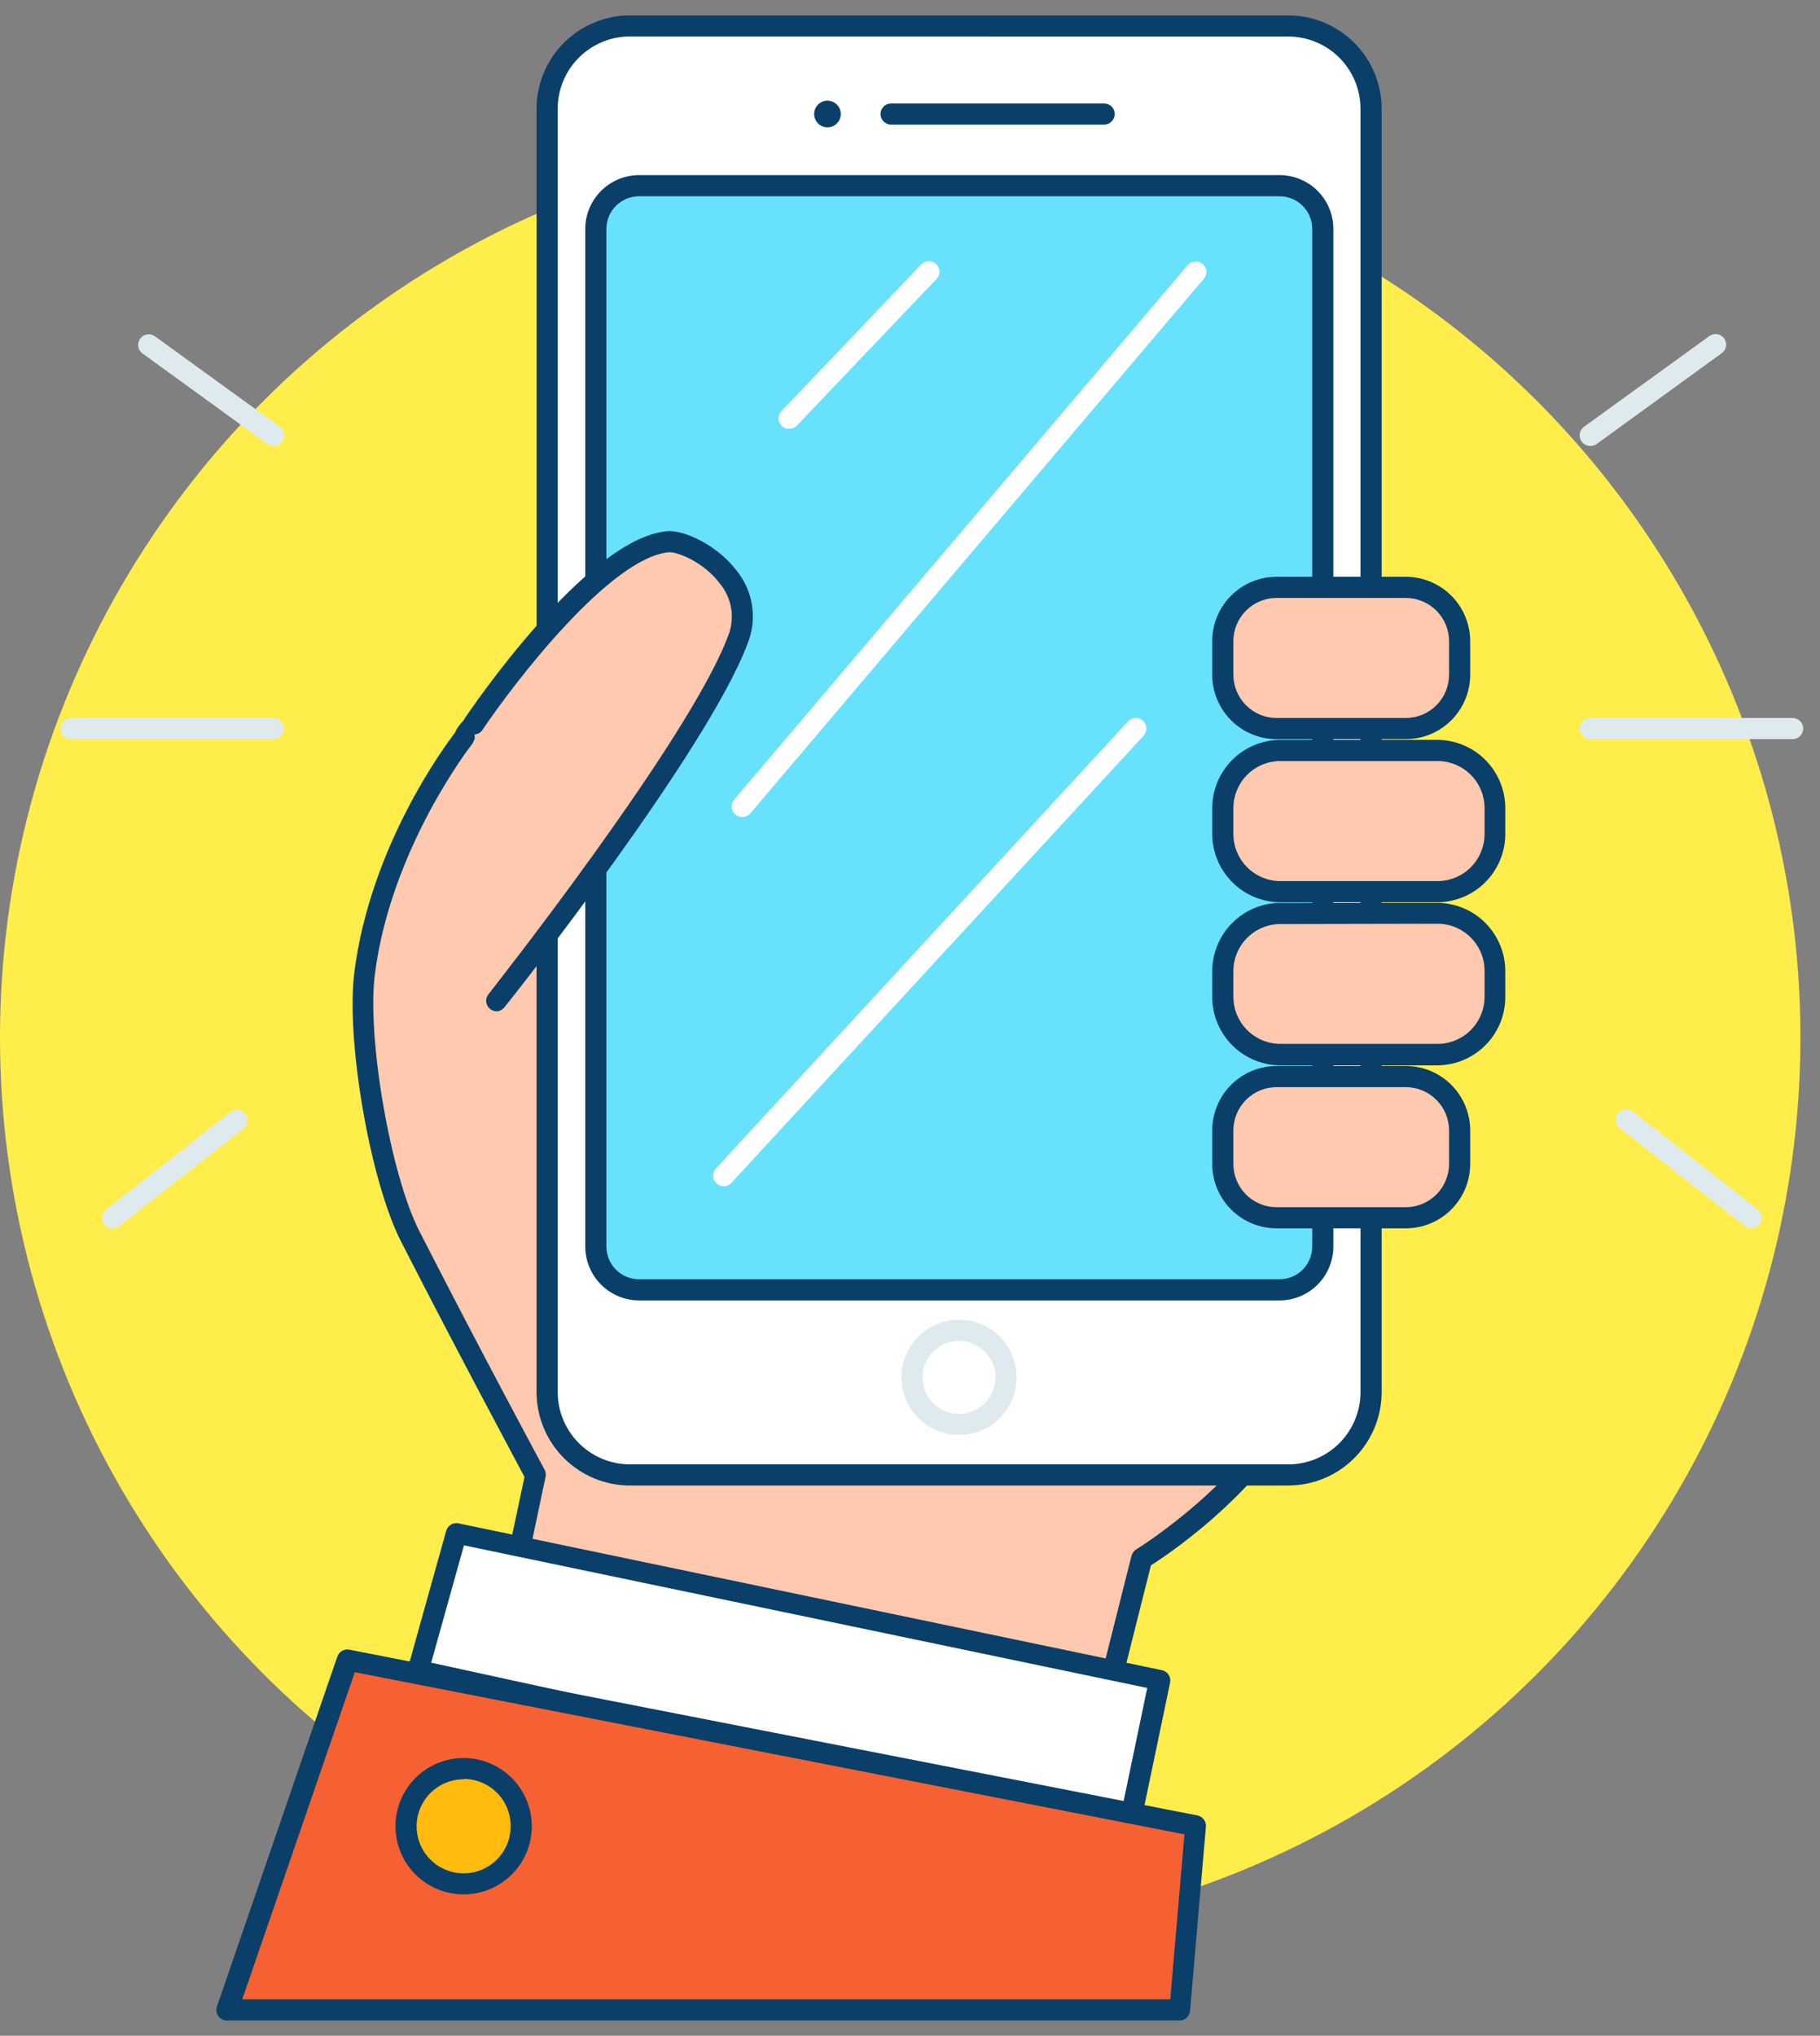 <svg width="93" height="104" viewBox="0 0 93 104" fill="none" xmlns="http://www.w3.org/2000/svg">
<rect x="0" y="0" width="93" height="104" fill="#808080" stroke="none"/>
<circle cx="46" cy="53" r="46" fill="#FFED4C"/>
<path d="M13.965 22.781C13.853 22.78 13.743 22.744 13.652 22.678L7.28 18.056C7.164 17.971 7.086 17.844 7.064 17.702C7.042 17.56 7.077 17.416 7.161 17.3C7.246 17.184 7.373 17.106 7.515 17.084C7.656 17.061 7.801 17.096 7.917 17.181L14.3 21.803C14.416 21.887 14.493 22.012 14.517 22.153C14.54 22.294 14.507 22.438 14.424 22.554C14.372 22.627 14.303 22.685 14.223 22.725C14.143 22.765 14.055 22.784 13.965 22.781Z" fill="#DFEAEF"/>
<path d="M5.757 62.751C5.675 62.752 5.594 62.734 5.52 62.698C5.446 62.663 5.381 62.611 5.331 62.546C5.243 62.434 5.203 62.291 5.221 62.149C5.238 62.008 5.31 61.879 5.422 61.79L11.811 56.784C11.924 56.709 12.062 56.678 12.196 56.7C12.331 56.721 12.452 56.793 12.536 56.9C12.62 57.007 12.661 57.142 12.649 57.278C12.638 57.414 12.575 57.54 12.475 57.632L6.092 62.638C5.996 62.712 5.878 62.752 5.757 62.751Z" fill="#DFEAEF"/>
<path d="M13.971 37.76H3.63C3.486 37.76 3.349 37.703 3.248 37.602C3.146 37.501 3.09 37.363 3.09 37.22C3.09 37.077 3.146 36.94 3.248 36.838C3.349 36.737 3.486 36.68 3.63 36.68H13.971C14.114 36.68 14.251 36.737 14.352 36.838C14.454 36.94 14.511 37.077 14.511 37.22C14.511 37.363 14.454 37.501 14.352 37.602C14.251 37.703 14.114 37.76 13.971 37.76Z" fill="#DFEAEF"/>
<path d="M81.26 22.781C81.146 22.781 81.034 22.745 80.942 22.678C80.849 22.611 80.78 22.517 80.745 22.408C80.709 22.299 80.709 22.182 80.745 22.073C80.78 21.965 80.849 21.87 80.941 21.803L87.33 17.181C87.387 17.136 87.453 17.103 87.523 17.084C87.593 17.065 87.666 17.06 87.739 17.07C87.811 17.081 87.88 17.105 87.942 17.143C88.004 17.18 88.059 17.23 88.101 17.289C88.144 17.348 88.174 17.415 88.19 17.486C88.206 17.557 88.208 17.631 88.195 17.702C88.182 17.774 88.154 17.842 88.114 17.903C88.074 17.963 88.022 18.015 87.961 18.056L81.595 22.678C81.498 22.748 81.38 22.785 81.26 22.781Z" fill="#DFEAEF"/>
<path d="M89.484 62.751C89.365 62.751 89.249 62.711 89.155 62.638L82.767 57.632C82.711 57.588 82.665 57.534 82.63 57.472C82.595 57.41 82.573 57.342 82.565 57.271C82.557 57.201 82.562 57.13 82.582 57.061C82.601 56.993 82.633 56.929 82.677 56.873C82.722 56.818 82.776 56.771 82.838 56.737C82.9 56.702 82.968 56.68 83.038 56.672C83.109 56.664 83.18 56.669 83.249 56.689C83.317 56.708 83.38 56.74 83.436 56.784L89.819 61.79C89.931 61.879 90.004 62.008 90.021 62.149C90.038 62.291 89.999 62.434 89.911 62.546C89.86 62.611 89.795 62.663 89.721 62.698C89.647 62.734 89.566 62.752 89.484 62.751Z" fill="#DFEAEF"/>
<path d="M91.617 37.76H81.26C81.117 37.76 80.979 37.703 80.878 37.602C80.777 37.501 80.72 37.363 80.72 37.22C80.72 37.077 80.777 36.94 80.878 36.838C80.979 36.737 81.117 36.68 81.26 36.68H91.601C91.744 36.68 91.882 36.737 91.983 36.838C92.084 36.94 92.141 37.077 92.141 37.22C92.141 37.363 92.084 37.501 91.983 37.602C91.882 37.703 91.744 37.76 91.601 37.76H91.617Z" fill="#DFEAEF"/>
<path d="M34.82 32.56C34.82 32.56 24.42 35.508 23.728 37.69C23.728 37.69 19.495 43.041 18.652 49.716C18.242 52.956 19.398 60.051 20.985 63.156C24.225 69.485 27.384 75.35 27.384 75.35L25.386 84.729L55.129 92.424L58.369 79.626C58.369 79.626 64.585 75.846 66.804 70.365C69.024 64.884 68.025 33.003 64.585 28.893C61.145 24.784 34.82 32.56 34.82 32.56Z" fill="#FFC9B0"/>
<path d="M55.119 92.964C55.074 92.97 55.028 92.97 54.984 92.964L25.24 85.269C25.105 85.235 24.988 85.149 24.915 85.03C24.841 84.911 24.817 84.769 24.846 84.632L26.801 75.452C26.261 74.426 23.383 69.08 20.494 63.426C18.917 60.343 17.67 53.166 18.107 49.673C18.917 43.252 22.719 38.122 23.242 37.442C24.204 35.13 32.898 32.582 34.658 32.042C37.401 31.232 61.41 24.293 64.974 28.548C68.451 32.7 69.601 64.814 67.279 70.565C65.211 75.69 59.908 79.27 58.812 79.967L55.642 92.559C55.606 92.698 55.517 92.816 55.394 92.889C55.31 92.937 55.215 92.963 55.119 92.964ZM26.007 84.324L54.724 91.755L57.819 79.481C57.853 79.343 57.941 79.225 58.062 79.151C58.121 79.113 64.153 75.414 66.275 70.149C68.462 64.749 67.382 33.095 64.142 29.228C63.418 28.364 60.421 27.273 48.482 29.703C41.575 31.113 34.982 33.046 34.933 33.068C30.732 34.261 24.63 36.529 24.214 37.841C24.191 37.903 24.16 37.961 24.123 38.014C24.079 38.063 19.97 43.333 19.155 49.775C18.744 53.015 19.959 60.035 21.433 62.903C24.625 69.15 27.795 75.02 27.827 75.08C27.887 75.194 27.904 75.326 27.876 75.452L26.007 84.324Z" fill="#093F68"/>
<path d="M65.832 1.321H32.185C29.85 1.321 27.957 3.214 27.957 5.549V71.116C27.957 73.451 29.85 75.344 32.185 75.344H65.832C68.167 75.344 70.06 73.451 70.06 71.116V5.549C70.06 3.214 68.167 1.321 65.832 1.321Z" fill="white"/>
<path d="M65.832 75.89H32.185C30.92 75.887 29.708 75.383 28.814 74.488C27.921 73.593 27.418 72.381 27.417 71.116V5.56C27.418 4.295 27.921 3.083 28.814 2.188C29.708 1.293 30.92 0.789 32.185 0.786H65.832C67.097 0.789 68.309 1.293 69.203 2.188C70.096 3.083 70.599 4.295 70.6 5.56V71.116C70.599 72.381 70.096 73.593 69.203 74.488C68.309 75.383 67.097 75.887 65.832 75.89ZM32.185 1.861C31.206 1.864 30.268 2.255 29.576 2.948C28.885 3.642 28.497 4.581 28.497 5.56V71.116C28.498 72.094 28.887 73.032 29.578 73.724C30.269 74.416 31.207 74.807 32.185 74.81H65.832C66.811 74.808 67.749 74.418 68.441 73.726C69.132 73.033 69.52 72.095 69.52 71.116V5.56C69.52 4.581 69.132 3.643 68.441 2.95C67.749 2.258 66.811 1.868 65.832 1.866L32.185 1.861Z" fill="#093F68"/>
<path d="M65.368 9.486H32.649C31.426 9.486 30.435 10.477 30.435 11.7V63.68C30.435 64.903 31.426 65.894 32.649 65.894H65.368C66.591 65.894 67.582 64.903 67.582 63.68V11.7C67.582 10.477 66.591 9.486 65.368 9.486Z" fill="#68E1FD"/>
<path d="M65.373 66.434H32.66C31.93 66.433 31.23 66.142 30.714 65.626C30.198 65.11 29.907 64.41 29.906 63.68V11.694C29.907 10.965 30.198 10.266 30.715 9.751C31.231 9.235 31.93 8.946 32.66 8.946H65.384C66.113 8.946 66.812 9.235 67.328 9.751C67.843 10.266 68.133 10.965 68.133 11.694V63.68C68.133 64.042 68.061 64.401 67.922 64.735C67.784 65.07 67.58 65.374 67.324 65.629C67.068 65.885 66.763 66.088 66.429 66.226C66.094 66.364 65.735 66.435 65.373 66.434ZM32.66 10.026C32.44 10.025 32.223 10.068 32.02 10.151C31.817 10.235 31.632 10.358 31.477 10.513C31.321 10.668 31.198 10.852 31.113 11.055C31.029 11.257 30.986 11.475 30.986 11.694V63.68C30.986 64.124 31.162 64.55 31.476 64.864C31.79 65.178 32.216 65.354 32.66 65.354H65.384C65.827 65.353 66.251 65.176 66.564 64.862C66.877 64.548 67.053 64.123 67.053 63.68V11.694C67.053 11.252 66.877 10.827 66.564 10.514C66.251 10.202 65.827 10.026 65.384 10.026H32.66Z" fill="#093F68"/>
<path d="M42.283 6.505C42.659 6.505 42.963 6.2 42.963 5.825C42.963 5.449 42.659 5.144 42.283 5.144C41.907 5.144 41.602 5.449 41.602 5.825C41.602 6.2 41.907 6.505 42.283 6.505Z" fill="#093F68"/>
<path d="M56.42 6.365H45.534C45.39 6.365 45.253 6.308 45.152 6.206C45.05 6.105 44.994 5.968 44.994 5.825C44.994 5.681 45.05 5.544 45.152 5.443C45.253 5.341 45.39 5.285 45.534 5.285H56.42C56.563 5.285 56.701 5.341 56.802 5.443C56.903 5.544 56.96 5.681 56.96 5.825C56.96 5.968 56.903 6.105 56.802 6.206C56.701 6.308 56.563 6.365 56.42 6.365Z" fill="#093F68"/>
<path d="M49.011 72.763C50.335 72.763 51.409 71.689 51.409 70.365C51.409 69.041 50.335 67.968 49.011 67.968C47.687 67.968 46.614 69.041 46.614 70.365C46.614 71.689 47.687 72.763 49.011 72.763Z" fill="white"/>
<path d="M49.011 73.303C48.429 73.304 47.859 73.132 47.374 72.809C46.889 72.486 46.511 72.027 46.288 71.489C46.064 70.951 46.006 70.359 46.119 69.787C46.233 69.216 46.513 68.691 46.925 68.279C47.337 67.867 47.862 67.587 48.433 67.473C49.004 67.36 49.597 67.419 50.135 67.642C50.672 67.865 51.132 68.243 51.455 68.728C51.778 69.213 51.95 69.783 51.949 70.365C51.947 71.144 51.637 71.89 51.087 72.441C50.536 72.992 49.79 73.302 49.011 73.303ZM49.011 68.502C48.642 68.501 48.282 68.61 47.975 68.814C47.668 69.018 47.428 69.308 47.286 69.649C47.144 69.989 47.107 70.364 47.178 70.725C47.249 71.087 47.426 71.42 47.687 71.681C47.947 71.942 48.279 72.12 48.64 72.192C49.002 72.264 49.377 72.228 49.718 72.087C50.058 71.946 50.349 71.707 50.554 71.401C50.759 71.094 50.869 70.734 50.869 70.365C50.867 69.873 50.671 69.4 50.324 69.052C49.976 68.703 49.504 68.505 49.011 68.502Z" fill="#DFEAEF"/>
<path d="M71.837 30.006H65.233C63.715 30.006 62.484 31.236 62.484 32.754V34.472C62.484 35.99 63.715 37.22 65.233 37.22H71.837C73.355 37.22 74.586 35.99 74.586 34.472V32.754C74.586 31.236 73.355 30.006 71.837 30.006Z" fill="#FFC9B0"/>
<path d="M71.832 37.76H65.233C64.361 37.76 63.524 37.414 62.907 36.797C62.291 36.18 61.944 35.344 61.944 34.472V32.754C61.944 31.882 62.291 31.046 62.907 30.429C63.524 29.812 64.361 29.466 65.233 29.466H71.832C72.704 29.466 73.541 29.812 74.159 30.429C74.776 31.045 75.124 31.882 75.126 32.754V34.472C75.124 35.344 74.776 36.181 74.159 36.797C73.541 37.414 72.704 37.76 71.832 37.76ZM65.233 30.546C64.647 30.546 64.085 30.779 63.671 31.193C63.257 31.607 63.024 32.169 63.024 32.754V34.472C63.026 35.057 63.259 35.618 63.673 36.032C64.087 36.446 64.647 36.679 65.233 36.68H71.832C72.418 36.68 72.98 36.448 73.395 36.034C73.81 35.62 74.044 35.058 74.046 34.472V32.754C74.044 32.168 73.81 31.606 73.395 31.192C72.98 30.778 72.418 30.546 71.832 30.546H65.233Z" fill="#093F68"/>
<path d="M73.43 38.338H65.433C63.804 38.338 62.484 39.658 62.484 41.286V42.604C62.484 44.232 63.804 45.552 65.433 45.552H73.43C75.058 45.552 76.378 44.232 76.378 42.604V41.286C76.378 39.658 75.058 38.338 73.43 38.338Z" fill="#FFC9B0"/>
<path d="M73.435 46.092H65.433C64.508 46.091 63.621 45.723 62.968 45.069C62.314 44.415 61.946 43.529 61.944 42.604V41.281C61.946 40.357 62.314 39.471 62.968 38.818C63.622 38.165 64.508 37.798 65.433 37.798H73.435C74.359 37.798 75.245 38.165 75.898 38.818C76.551 39.471 76.918 40.357 76.918 41.281V42.604C76.918 43.528 76.552 44.415 75.899 45.069C75.246 45.723 74.36 46.091 73.435 46.092ZM65.433 38.878C64.795 38.878 64.183 39.131 63.731 39.581C63.28 40.032 63.026 40.643 63.024 41.281V42.604C63.024 43.243 63.278 43.855 63.73 44.307C64.181 44.759 64.794 45.012 65.433 45.012H73.435C73.753 45.014 74.068 44.954 74.362 44.834C74.656 44.714 74.924 44.537 75.149 44.313C75.374 44.089 75.553 43.823 75.675 43.529C75.797 43.236 75.86 42.922 75.86 42.604V41.281C75.859 40.644 75.605 40.034 75.155 39.583C74.704 39.133 74.094 38.879 73.457 38.878H65.433Z" fill="#093F68"/>
<path d="M73.43 46.665H65.433C63.804 46.665 62.484 47.985 62.484 49.613V50.931C62.484 52.559 63.804 53.879 65.433 53.879H73.43C75.058 53.879 76.378 52.559 76.378 50.931V49.613C76.378 47.985 75.058 46.665 73.43 46.665Z" fill="#FFC9B0"/>
<path d="M73.435 54.425H65.433C64.508 54.423 63.621 54.055 62.968 53.401C62.314 52.747 61.946 51.861 61.944 50.936V49.613C61.946 48.688 62.314 47.802 62.968 47.148C63.621 46.494 64.508 46.126 65.433 46.125H73.435C74.36 46.126 75.246 46.494 75.899 47.148C76.552 47.802 76.918 48.689 76.918 49.613V50.92C76.921 51.379 76.832 51.834 76.658 52.259C76.484 52.683 76.228 53.07 75.904 53.395C75.581 53.721 75.196 53.979 74.772 54.156C74.349 54.333 73.894 54.424 73.435 54.425ZM65.433 47.205C64.794 47.205 64.181 47.459 63.73 47.91C63.278 48.362 63.024 48.974 63.024 49.613V50.92C63.024 51.559 63.278 52.171 63.73 52.623C64.181 53.075 64.794 53.328 65.433 53.328H73.435C73.753 53.331 74.068 53.27 74.362 53.15C74.656 53.03 74.924 52.853 75.149 52.629C75.374 52.405 75.553 52.139 75.675 51.845C75.797 51.552 75.86 51.238 75.86 50.92V49.597C75.86 48.959 75.607 48.347 75.156 47.896C74.706 47.444 74.095 47.19 73.457 47.189L65.433 47.205Z" fill="#093F68"/>
<path d="M71.837 54.997H65.233C63.715 54.997 62.484 56.227 62.484 57.745V59.463C62.484 60.981 63.715 62.211 65.233 62.211H71.837C73.355 62.211 74.586 60.981 74.586 59.463V57.745C74.586 56.227 73.355 54.997 71.837 54.997Z" fill="#FFC9B0"/>
<path d="M71.832 62.751H65.233C64.361 62.751 63.524 62.405 62.907 61.788C62.291 61.171 61.944 60.335 61.944 59.463V57.746C61.944 56.873 62.291 56.037 62.907 55.42C63.524 54.803 64.361 54.457 65.233 54.457H71.832C72.704 54.457 73.541 54.803 74.159 55.42C74.776 56.036 75.124 56.873 75.126 57.746V59.463C75.124 60.336 74.776 61.172 74.159 61.788C73.541 62.405 72.704 62.751 71.832 62.751ZM65.233 55.537C64.647 55.538 64.087 55.772 63.673 56.185C63.259 56.599 63.026 57.16 63.024 57.746V59.463C63.024 60.048 63.257 60.61 63.671 61.025C64.085 61.439 64.647 61.671 65.233 61.671H71.832C72.418 61.671 72.98 61.439 73.395 61.025C73.81 60.611 74.044 60.049 74.046 59.463V57.746C74.044 57.159 73.81 56.598 73.395 56.184C72.98 55.77 72.418 55.537 71.832 55.537H65.233Z" fill="#093F68"/>
<path d="M25.386 51.125C25.386 51.125 35.684 38.122 37.709 32.69C38.854 29.606 35.247 27.597 34.129 27.695C30.225 28.046 24.204 37.01 24.204 37.01" fill="#FFC9B0"/>
<path d="M25.386 51.665C25.285 51.666 25.185 51.638 25.098 51.584C25.012 51.53 24.942 51.453 24.898 51.362C24.853 51.27 24.835 51.168 24.846 51.067C24.857 50.966 24.897 50.87 24.96 50.79C25.062 50.661 35.22 37.793 37.201 32.501C37.382 32.054 37.438 31.567 37.363 31.091C37.288 30.616 37.084 30.169 36.775 29.801C35.97 28.721 34.615 28.181 34.177 28.213C31.186 28.483 26.288 34.855 24.652 37.29C24.572 37.408 24.449 37.489 24.309 37.516C24.17 37.544 24.025 37.515 23.907 37.436C23.847 37.397 23.796 37.346 23.756 37.287C23.717 37.228 23.689 37.162 23.675 37.092C23.661 37.023 23.661 36.951 23.675 36.881C23.688 36.811 23.716 36.745 23.755 36.686C24.009 36.313 29.965 27.506 34.08 27.138C34.966 27.057 36.656 27.862 37.633 29.142C38.051 29.653 38.325 30.266 38.426 30.918C38.528 31.57 38.454 32.238 38.211 32.852C36.186 38.306 26.229 50.909 25.791 51.438C25.745 51.504 25.684 51.558 25.614 51.597C25.544 51.637 25.466 51.66 25.386 51.665Z" fill="#093F68"/>
<path d="M57.705 93.272L21.358 85.361L23.318 78.325L59.26 85.826L57.705 93.272Z" fill="white"/>
<path d="M57.705 93.812C57.668 93.817 57.629 93.817 57.592 93.812L21.244 85.896C21.172 85.882 21.104 85.852 21.044 85.809C20.985 85.767 20.935 85.711 20.899 85.647C20.861 85.585 20.836 85.515 20.826 85.443C20.816 85.37 20.82 85.297 20.839 85.226L22.8 78.206C22.836 78.074 22.922 77.961 23.04 77.889C23.157 77.818 23.297 77.794 23.431 77.823L59.374 85.323C59.513 85.353 59.636 85.436 59.714 85.556C59.792 85.675 59.819 85.821 59.79 85.961L58.234 93.413C58.205 93.552 58.121 93.674 58.002 93.753C57.911 93.8 57.808 93.821 57.705 93.812ZM22.033 84.94L57.289 92.619L58.623 86.231L23.707 78.946L22.033 84.94Z" fill="#093F68"/>
<path d="M60.297 102.674L61.102 93.272L17.772 84.805L11.622 102.674H60.297Z" fill="#F56132"/>
<path d="M60.297 103.219H11.6C11.513 103.219 11.428 103.199 11.351 103.16C11.274 103.12 11.207 103.063 11.157 102.992C11.107 102.922 11.075 102.841 11.062 102.755C11.05 102.669 11.059 102.582 11.087 102.501L17.238 84.627C17.281 84.504 17.367 84.401 17.48 84.336C17.593 84.272 17.726 84.25 17.853 84.276L61.183 92.743C61.314 92.768 61.432 92.841 61.513 92.948C61.594 93.054 61.632 93.187 61.62 93.321L60.81 102.722C60.8 102.853 60.742 102.976 60.648 103.067C60.553 103.159 60.428 103.213 60.297 103.219ZM12.378 102.139H59.8L60.524 93.71L18.129 85.426L12.378 102.139Z" fill="#093F68"/>
<path d="M37.93 41.74C37.827 41.741 37.725 41.712 37.637 41.657C37.549 41.602 37.48 41.522 37.436 41.428C37.392 41.334 37.376 41.23 37.39 41.127C37.404 41.024 37.447 40.928 37.515 40.849L60.691 13.541C60.737 13.487 60.794 13.443 60.857 13.411C60.92 13.379 60.989 13.359 61.06 13.354C61.13 13.348 61.202 13.357 61.269 13.379C61.337 13.401 61.399 13.436 61.453 13.482C61.507 13.528 61.551 13.584 61.583 13.647C61.615 13.711 61.635 13.78 61.64 13.85C61.646 13.921 61.637 13.992 61.615 14.059C61.593 14.127 61.558 14.189 61.512 14.243L38.341 41.551C38.29 41.61 38.227 41.658 38.156 41.691C38.086 41.723 38.008 41.74 37.93 41.74Z" fill="white"/>
<path d="M36.98 60.602C36.844 60.602 36.712 60.55 36.613 60.456C36.508 60.359 36.445 60.225 36.439 60.082C36.433 59.94 36.484 59.8 36.58 59.695L57.64 36.853C57.738 36.748 57.873 36.685 58.016 36.68C58.16 36.674 58.299 36.726 58.404 36.823C58.51 36.921 58.572 37.056 58.578 37.199C58.583 37.343 58.532 37.482 58.434 37.587L37.374 60.429C37.324 60.484 37.263 60.527 37.195 60.557C37.127 60.587 37.054 60.602 36.98 60.602Z" fill="white"/>
<path d="M40.312 21.906C40.173 21.905 40.039 21.851 39.939 21.755C39.839 21.653 39.782 21.517 39.782 21.374C39.782 21.231 39.839 21.094 39.939 20.993L47.083 13.498C47.134 13.447 47.193 13.407 47.259 13.38C47.325 13.352 47.395 13.338 47.467 13.338C47.538 13.338 47.609 13.352 47.675 13.38C47.74 13.407 47.8 13.447 47.85 13.498C47.951 13.599 48.007 13.736 48.007 13.879C48.007 14.021 47.951 14.158 47.85 14.259L40.701 21.76C40.649 21.809 40.587 21.847 40.521 21.872C40.454 21.897 40.383 21.908 40.312 21.906Z" fill="white"/>
<path d="M23.696 96.237C25.321 96.237 26.639 94.919 26.639 93.294C26.639 91.668 25.321 90.351 23.696 90.351C22.071 90.351 20.753 91.668 20.753 93.294C20.753 94.919 22.071 96.237 23.696 96.237Z" fill="#FFBC0E"/>
<path d="M23.696 96.777C23.007 96.778 22.333 96.575 21.759 96.192C21.186 95.81 20.739 95.267 20.474 94.63C20.21 93.994 20.14 93.294 20.274 92.618C20.408 91.942 20.739 91.32 21.226 90.833C21.713 90.345 22.333 90.013 23.009 89.878C23.685 89.743 24.386 89.812 25.022 90.075C25.659 90.339 26.203 90.785 26.586 91.358C26.969 91.931 27.174 92.605 27.174 93.294C27.174 94.217 26.807 95.102 26.155 95.755C25.503 96.408 24.619 96.775 23.696 96.777ZM23.696 90.896C23.22 90.895 22.755 91.035 22.359 91.299C21.963 91.562 21.654 91.938 21.471 92.377C21.289 92.816 21.241 93.3 21.334 93.767C21.426 94.233 21.655 94.662 21.991 94.998C22.328 95.335 22.756 95.564 23.223 95.656C23.69 95.749 24.173 95.701 24.613 95.518C25.052 95.336 25.427 95.027 25.691 94.631C25.954 94.235 26.095 93.769 26.094 93.294C26.096 92.978 26.035 92.664 25.916 92.371C25.796 92.079 25.62 91.812 25.397 91.588C25.174 91.364 24.909 91.186 24.617 91.064C24.325 90.942 24.012 90.88 23.696 90.88V90.896Z" fill="#093F68"/>
</svg>
